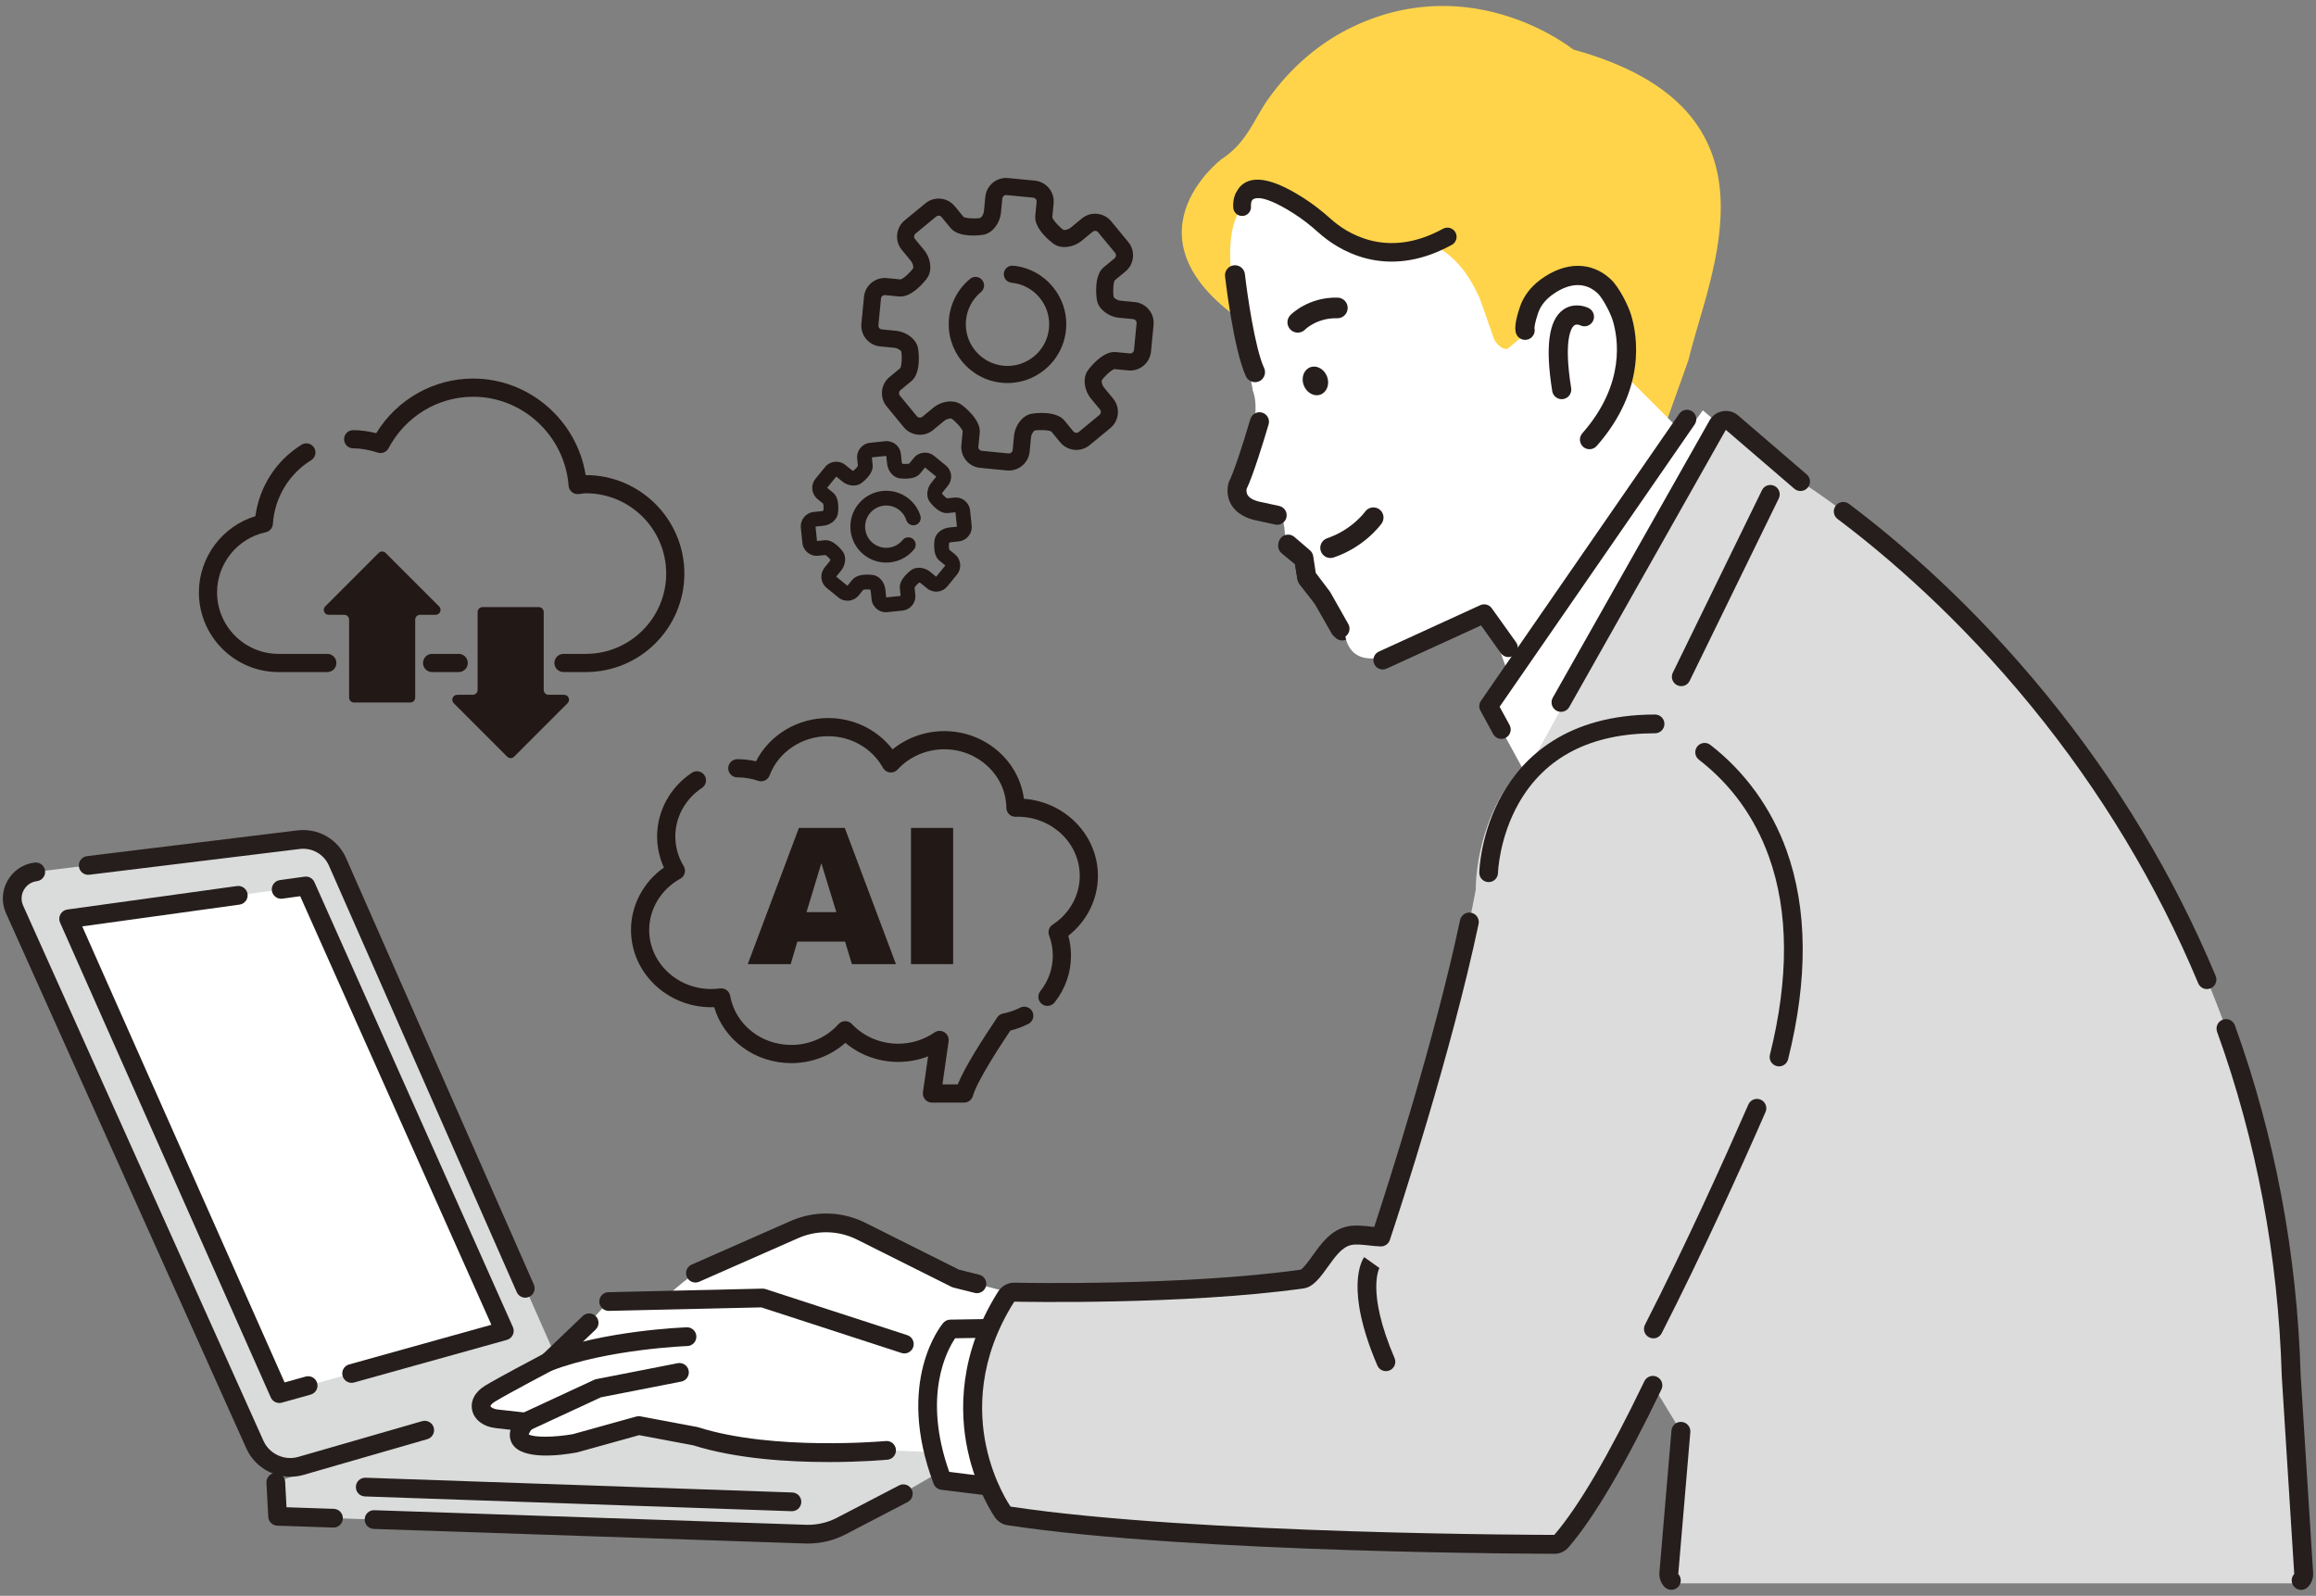 <svg width="193" height="133" viewBox="0 0 193 133" fill="none" xmlns="http://www.w3.org/2000/svg">
<rect x="0" y="0" width="193" height="133" fill="#808080" stroke="none"/>
<g id="Group 34">
<path id="Vector" d="M83.904 39.208L81.678 38.992C80.723 38.901 80.021 38.047 80.114 37.09L80.225 35.938C80.164 35.697 79.594 35.078 79.287 34.887C79.219 34.86 78.915 34.887 78.678 35.083L77.761 35.839C77.404 36.134 76.952 36.272 76.488 36.227C76.025 36.182 75.606 35.96 75.312 35.602L73.89 33.873C73.595 33.516 73.457 33.063 73.501 32.6C73.546 32.135 73.768 31.717 74.127 31.422L75.022 30.683C75.152 30.472 75.185 29.639 75.103 29.289C75.073 29.217 74.839 29.017 74.527 28.986L73.347 28.872C72.392 28.779 71.69 27.927 71.783 26.97L71.998 24.743C72.09 23.787 72.942 23.084 73.897 23.177L75.049 23.288C75.292 23.228 75.909 22.657 76.101 22.349C76.128 22.28 76.101 21.978 75.905 21.74L75.15 20.822C74.855 20.465 74.718 20.012 74.763 19.547C74.807 19.084 75.029 18.665 75.387 18.37L77.113 16.948C77.471 16.653 77.923 16.515 78.386 16.56C78.85 16.605 79.268 16.827 79.561 17.186L80.299 18.081C80.511 18.21 81.344 18.244 81.695 18.162C81.765 18.134 81.966 17.898 81.996 17.587L82.11 16.406C82.201 15.45 83.054 14.747 84.009 14.839L86.235 15.055C87.191 15.148 87.893 16 87.801 16.957L87.69 18.109C87.751 18.35 88.321 18.969 88.629 19.162C88.696 19.188 88.998 19.161 89.237 18.965L90.153 18.209C90.894 17.599 91.993 17.706 92.603 18.447L94.025 20.174C94.635 20.916 94.527 22.015 93.789 22.626L92.893 23.365C92.764 23.576 92.729 24.41 92.811 24.761C92.84 24.832 93.075 25.033 93.387 25.063L94.566 25.177C95.522 25.27 96.224 26.122 96.131 27.078L95.916 29.305C95.823 30.262 94.971 30.964 94.016 30.872L92.864 30.761C92.622 30.821 92.005 31.392 91.813 31.7C91.786 31.767 91.813 32.07 92.01 32.309L92.765 33.226C93.374 33.967 93.268 35.068 92.528 35.678L90.801 37.101C90.06 37.711 88.961 37.605 88.351 36.864L87.612 35.967C87.399 35.837 86.568 35.802 86.219 35.885C86.148 35.914 85.947 36.149 85.917 36.461L85.803 37.641C85.711 38.598 84.858 39.3 83.902 39.208H83.904ZM79.388 33.467C79.627 33.489 79.852 33.559 80.043 33.679C80.326 33.856 81.747 34.983 81.645 36.047L81.531 37.227C81.514 37.399 81.645 37.558 81.816 37.574L84.042 37.79C84.214 37.806 84.373 37.676 84.389 37.504L84.503 36.324C84.587 35.449 85.187 34.664 85.897 34.498C86.221 34.421 88.012 34.209 88.696 35.041L89.451 35.959C89.56 36.092 89.765 36.111 89.898 36.002L91.623 34.578C91.756 34.469 91.775 34.264 91.666 34.131L90.911 33.215C90.352 32.537 90.221 31.561 90.606 30.945C90.784 30.66 91.91 29.238 92.973 29.341L94.153 29.455C94.325 29.471 94.484 29.341 94.501 29.169L94.716 26.942C94.732 26.77 94.601 26.612 94.43 26.595L93.251 26.481C92.376 26.397 91.592 25.796 91.425 25.086C91.35 24.76 91.138 22.966 91.968 22.282L92.884 21.527C93.016 21.418 93.037 21.212 92.927 21.079L91.505 19.353C91.396 19.221 91.193 19.201 91.06 19.31L90.143 20.065C89.465 20.624 88.49 20.755 87.875 20.37C87.591 20.192 86.17 19.063 86.272 18L86.386 16.82C86.402 16.648 86.271 16.489 86.099 16.473L83.873 16.258C83.702 16.241 83.544 16.372 83.527 16.543L83.413 17.724C83.329 18.597 82.73 19.383 82.021 19.549C81.694 19.626 79.901 19.837 79.219 19.008L78.463 18.09C78.391 18.002 78.298 17.981 78.249 17.977C78.2 17.972 78.105 17.975 78.018 18.047L76.292 19.47C76.204 19.541 76.183 19.635 76.179 19.685C76.174 19.734 76.177 19.83 76.249 19.917L77.004 20.835C77.562 21.513 77.694 22.489 77.308 23.105C77.131 23.389 76.004 24.812 74.941 24.709L73.761 24.595C73.59 24.579 73.432 24.709 73.415 24.881L73.2 27.108C73.184 27.28 73.314 27.439 73.485 27.455L74.665 27.569C75.538 27.653 76.323 28.253 76.49 28.963C76.566 29.288 76.779 31.082 75.947 31.767L75.032 32.522C74.944 32.595 74.923 32.688 74.918 32.737C74.914 32.786 74.916 32.881 74.988 32.968L76.411 34.696C76.483 34.782 76.576 34.803 76.626 34.808C76.675 34.813 76.77 34.81 76.857 34.738L77.775 33.983C78.244 33.596 78.853 33.415 79.388 33.467ZM83.488 31.901C80.8 31.64 78.824 29.241 79.083 26.552C79.208 25.248 79.834 24.072 80.844 23.24C81.147 22.99 81.596 23.033 81.846 23.337C82.095 23.64 82.052 24.09 81.749 24.34C81.033 24.93 80.589 25.765 80.5 26.689C80.315 28.597 81.717 30.298 83.624 30.482C85.531 30.667 87.231 29.265 87.416 27.357C87.6 25.449 86.199 23.746 84.293 23.562C83.902 23.524 83.616 23.176 83.653 22.784C83.691 22.393 84.039 22.106 84.43 22.144C87.117 22.403 89.092 24.804 88.833 27.494C88.573 30.183 86.175 32.16 83.489 31.9L83.488 31.901Z" fill="#221815"/>
<path id="Vector_2" d="M68.712 47.307L69.137 46.785C69.175 46.738 69.195 46.676 69.201 46.637C69.108 46.518 68.899 46.318 68.782 46.257L68.179 46.318C67.523 46.385 66.933 45.904 66.866 45.247L66.737 43.984C66.67 43.327 67.15 42.738 67.807 42.67L68.478 42.601C68.536 42.595 68.593 42.568 68.624 42.544C68.642 42.391 68.636 42.1 68.597 41.974L68.129 41.593C67.882 41.392 67.727 41.104 67.694 40.785C67.662 40.466 67.754 40.154 67.956 39.906L68.758 38.922C69.175 38.409 69.931 38.332 70.443 38.75L70.965 39.174C71.013 39.213 71.074 39.234 71.113 39.239C71.233 39.145 71.432 38.935 71.493 38.818L71.432 38.216C71.366 37.559 71.845 36.97 72.502 36.902L73.764 36.772C74.082 36.74 74.393 36.834 74.641 37.036C74.89 37.238 75.044 37.525 75.077 37.842L75.146 38.514C75.151 38.572 75.181 38.63 75.202 38.66C75.355 38.678 75.646 38.672 75.772 38.632L76.152 38.165C76.569 37.653 77.325 37.575 77.838 37.993L78.822 38.794C79.07 38.996 79.224 39.283 79.256 39.602C79.289 39.921 79.196 40.234 78.994 40.482L78.569 41.004C78.531 41.05 78.511 41.113 78.505 41.152C78.599 41.272 78.809 41.471 78.925 41.533L79.526 41.472C79.844 41.439 80.156 41.532 80.405 41.735C80.653 41.938 80.809 42.225 80.841 42.543L80.97 43.806C81.003 44.124 80.909 44.436 80.707 44.685C80.504 44.934 80.218 45.088 79.9 45.121L79.23 45.19C79.171 45.196 79.115 45.223 79.083 45.246C79.065 45.4 79.072 45.691 79.111 45.817L79.578 46.197C80.091 46.615 80.167 47.371 79.75 47.884L78.949 48.868C78.747 49.116 78.461 49.27 78.143 49.303C77.824 49.336 77.512 49.243 77.264 49.041L76.743 48.615C76.695 48.577 76.634 48.557 76.594 48.551C76.476 48.644 76.276 48.854 76.214 48.972L76.276 49.574C76.308 49.892 76.215 50.204 76.013 50.453C75.81 50.702 75.523 50.856 75.207 50.889L73.945 51.018C73.627 51.051 73.315 50.957 73.067 50.755C72.819 50.552 72.664 50.266 72.632 49.949L72.563 49.277C72.557 49.219 72.528 49.162 72.506 49.131C72.353 49.112 72.062 49.119 71.936 49.158L71.556 49.626C71.139 50.138 70.383 50.216 69.871 49.798L68.887 48.997C68.795 48.921 68.716 48.835 68.653 48.741C68.364 48.314 68.374 47.73 68.715 47.309L68.712 47.307ZM71.027 48.325C71.54 47.694 72.814 47.934 72.826 47.936C73.321 48.047 73.724 48.557 73.783 49.149L73.849 49.79L75.051 49.666L74.986 49.026C74.903 48.225 75.971 47.485 75.982 47.479C76.412 47.209 77.058 47.284 77.518 47.66L78.016 48.066L78.779 47.128L78.281 46.722C77.651 46.208 77.891 44.933 77.894 44.921C78.005 44.426 78.514 44.023 79.105 43.963L79.745 43.897L79.623 42.695L78.982 42.76C78.17 42.842 77.445 41.773 77.436 41.762C77.167 41.331 77.243 40.685 77.617 40.225L78.023 39.726L77.086 38.962L76.68 39.46C76.168 40.09 74.893 39.852 74.88 39.849C74.387 39.737 73.984 39.227 73.924 38.636L73.858 37.995L72.656 38.118L72.721 38.759C72.804 39.572 71.736 40.299 71.725 40.305C71.294 40.575 70.648 40.5 70.187 40.124L69.689 39.718L68.927 40.656L69.425 41.062C70.057 41.575 69.816 42.851 69.814 42.864C69.703 43.359 69.194 43.762 68.601 43.821L67.961 43.886L68.084 45.089L68.724 45.024C69.527 44.942 70.265 46.011 70.269 46.02C70.54 46.45 70.463 47.097 70.088 47.559L69.683 48.057L70.619 48.821L71.025 48.323L71.027 48.325ZM70.881 44.199C70.799 43.404 71.032 42.625 71.536 42.005C72.04 41.386 72.755 41 73.549 40.918C74.344 40.837 75.123 41.07 75.741 41.574C76.191 41.941 76.523 42.427 76.699 42.978C76.802 43.302 76.624 43.648 76.302 43.751C75.979 43.855 75.634 43.676 75.529 43.354C75.425 43.029 75.23 42.744 74.965 42.527C74.6 42.23 74.142 42.093 73.674 42.141C73.206 42.189 72.785 42.417 72.487 42.782C72.191 43.147 72.054 43.606 72.102 44.074C72.15 44.542 72.376 44.964 72.741 45.261C73.105 45.557 73.565 45.695 74.032 45.648C74.5 45.6 74.921 45.373 75.217 45.008C75.432 44.744 75.818 44.705 76.081 44.92C76.344 45.134 76.384 45.521 76.169 45.785C75.665 46.404 74.95 46.79 74.156 46.87C73.362 46.952 72.584 46.718 71.965 46.214C71.735 46.026 71.537 45.809 71.375 45.57C71.102 45.166 70.93 44.697 70.88 44.199H70.881Z" fill="#221815"/>
<path id="Vector_3" d="M38.225 56.012H36.007C35.589 56.012 35.251 55.673 35.251 55.254C35.251 54.836 35.589 54.497 36.007 54.497H38.225C38.644 54.497 38.982 54.836 38.982 55.254C38.982 55.673 38.644 56.012 38.225 56.012Z" fill="#221815"/>
<path id="Vector_4" d="M27.276 56.012H23.21C19.551 56.012 16.575 53.032 16.575 49.371C16.575 46.444 18.525 43.857 21.284 43.019C21.61 40.565 23.021 38.368 25.134 37.063C25.49 36.844 25.957 36.954 26.176 37.311C26.395 37.667 26.285 38.134 25.93 38.353C24.075 39.498 22.883 41.484 22.74 43.669C22.718 44.008 22.473 44.29 22.142 44.36C19.794 44.859 18.088 46.966 18.088 49.37C18.088 52.196 20.386 54.496 23.21 54.496H27.276C27.694 54.496 28.033 54.835 28.033 55.253C28.033 55.672 27.694 56.011 27.276 56.011V56.012Z" fill="#221815"/>
<path id="Vector_5" d="M48.829 56.011H46.958C46.54 56.011 46.201 55.672 46.201 55.254C46.201 54.836 46.54 54.496 46.958 54.496H48.829C52.516 54.496 55.516 51.494 55.516 47.804C55.516 44.114 52.516 41.111 48.829 41.111C48.728 41.111 48.615 41.127 48.485 41.144C48.393 41.157 48.301 41.169 48.209 41.178C48.007 41.196 47.805 41.134 47.65 41.002C47.495 40.871 47.398 40.683 47.383 40.481C47.065 36.323 43.572 33.066 39.431 33.066C36.485 33.066 33.782 34.709 32.38 37.355C32.207 37.679 31.827 37.833 31.479 37.72C30.736 37.481 30.066 37.365 29.43 37.365C29.012 37.365 28.673 37.026 28.673 36.608C28.673 36.189 29.012 35.85 29.43 35.85C30.047 35.85 30.679 35.934 31.35 36.106C33.086 33.28 36.129 31.55 39.432 31.55C44.102 31.55 48.078 35.026 48.804 39.596C53.328 39.586 57.03 43.27 57.03 47.804C57.03 52.338 53.351 56.011 48.83 56.011H48.829Z" fill="#221815"/>
<path id="Vector_6" d="M45.309 57.498V51.007C45.309 50.781 45.126 50.598 44.9 50.598H40.21C39.984 50.598 39.802 50.781 39.802 51.007V57.498C39.802 57.724 39.619 57.907 39.393 57.907H38.099C37.736 57.907 37.553 58.347 37.81 58.605L42.266 63.064C42.425 63.224 42.684 63.224 42.844 63.064L47.299 58.605C47.556 58.347 47.374 57.907 47.01 57.907H45.716C45.49 57.907 45.308 57.724 45.308 57.498H45.309Z" fill="#221815"/>
<path id="Vector_7" d="M36.59 50.541L32.134 46.082C31.974 45.922 31.716 45.922 31.556 46.082L27.101 50.541C26.843 50.799 27.026 51.239 27.39 51.239H28.684C28.909 51.239 29.092 51.422 29.092 51.648V58.14C29.092 58.366 29.275 58.549 29.501 58.549H34.192C34.417 58.549 34.6 58.366 34.6 58.14V51.648C34.6 51.422 34.783 51.239 35.009 51.239H36.303C36.666 51.239 36.849 50.799 36.592 50.541H36.59Z" fill="#221815"/>
<path id="Vector_8" d="M87.286 83.837C87.121 83.837 86.955 83.784 86.816 83.672C86.489 83.412 86.433 82.936 86.693 82.607C87.375 81.748 87.734 80.724 87.734 79.644C87.734 79.069 87.631 78.505 87.427 77.967C87.301 77.634 87.424 77.257 87.722 77.062C89.135 76.142 89.979 74.621 89.979 72.994C89.979 70.279 87.661 68.07 84.81 68.07C84.77 68.07 84.731 68.071 84.692 68.072L84.643 68.074C84.437 68.08 84.242 68.004 84.095 67.864C83.949 67.723 83.865 67.528 83.863 67.324C83.836 64.635 81.517 62.448 78.695 62.448C77.203 62.448 75.784 63.063 74.8 64.136C74.635 64.315 74.395 64.404 74.152 64.377C73.91 64.348 73.697 64.204 73.579 63.991C72.68 62.366 70.927 61.357 69.003 61.357C66.825 61.357 64.868 62.67 64.134 64.624C63.991 65.007 63.57 65.206 63.182 65.075C62.623 64.884 62.039 64.788 61.443 64.788C61.025 64.788 60.687 64.449 60.687 64.031C60.687 63.612 61.026 63.273 61.443 63.273C61.971 63.273 62.491 63.333 63 63.45C64.112 61.267 66.441 59.843 69.003 59.843C71.147 59.843 73.13 60.824 74.38 62.456C75.579 61.48 77.106 60.933 78.695 60.933C82.086 60.933 84.915 63.403 85.326 66.573C88.771 66.828 91.493 69.61 91.493 72.994C91.493 74.944 90.58 76.772 89.026 77.99C89.174 78.528 89.249 79.081 89.249 79.643C89.249 81.068 88.776 82.419 87.88 83.549C87.731 83.737 87.51 83.835 87.287 83.835L87.286 83.837Z" fill="#221815"/>
<path id="Vector_9" d="M80.342 91.894H77.662C77.443 91.894 77.233 91.799 77.09 91.633C76.946 91.467 76.881 91.247 76.912 91.029L77.34 88.039C76.553 88.345 75.709 88.504 74.843 88.504C73.223 88.504 71.66 87.932 70.45 86.916C69.224 87.996 67.619 88.604 65.942 88.604C62.922 88.604 60.324 86.68 59.516 83.939C59.433 83.942 59.35 83.944 59.268 83.944C55.582 83.944 52.584 81.054 52.584 77.504C52.584 75.442 53.618 73.509 55.325 72.305C54.954 71.49 54.76 70.607 54.76 69.712C54.76 67.592 55.843 65.607 57.658 64.404C58.007 64.173 58.478 64.268 58.708 64.617C58.939 64.966 58.844 65.436 58.496 65.668C57.105 66.59 56.276 68.102 56.276 69.712C56.276 70.578 56.516 71.431 56.971 72.178C57.079 72.354 57.11 72.568 57.057 72.768C57.003 72.968 56.871 73.138 56.689 73.237C55.091 74.117 54.099 75.751 54.099 77.504C54.099 80.219 56.417 82.428 59.268 82.428C59.507 82.428 59.753 82.411 60 82.378C60.403 82.323 60.776 82.596 60.847 82.995C61.271 85.367 63.413 87.088 65.942 87.088C67.455 87.088 68.888 86.457 69.873 85.357C70.015 85.199 70.216 85.108 70.428 85.105C70.641 85.109 70.844 85.189 70.989 85.344C71.97 86.388 73.375 86.987 74.844 86.987C75.938 86.987 76.985 86.663 77.871 86.051C78.119 85.88 78.445 85.872 78.7 86.031C78.955 86.189 79.093 86.485 79.051 86.783L78.537 90.377H79.811C80.419 88.886 81.864 86.646 83.105 84.792C83.218 84.623 83.393 84.508 83.592 84.469C84.088 84.374 84.566 84.21 85.012 83.982C85.385 83.791 85.84 83.939 86.031 84.311C86.221 84.684 86.075 85.141 85.702 85.331C85.223 85.576 84.717 85.764 84.193 85.891C83.354 87.147 81.45 90.043 81.071 91.347C80.977 91.671 80.681 91.893 80.344 91.893L80.342 91.894Z" fill="#221815"/>
<path id="Vector_10" d="M70.425 78.479H66.445L65.892 80.353H62.313L66.576 69.001H70.399L74.661 80.353H70.99L70.423 78.479H70.425ZM69.698 76.024L68.446 71.944L67.207 76.024H69.698Z" fill="#221815"/>
<path id="Vector_11" d="M75.915 69.001H79.428V80.353H75.915V69.001Z" fill="#221815"/>
<path id="Vector_12" d="M131.105 4.129C131.105 4.129 122.913 -2.511 112.879 2.161C110 3.501 107.56 5.626 105.713 8.211C104.492 9.92 103.943 11.862 101.793 13.267C101.793 13.267 93.1 19.851 103.883 27.004L116.753 34.867L132.908 39.368L138.008 37.565L140.702 30.015C142.433 22.695 149.256 9.121 131.105 4.129Z" fill="#FFD44A"/>
<path id="Vector_13" d="M22.981 123.535L23.133 126.372L68.711 127.913L70.623 127.098L73.315 125.548L86.661 117.866L50.458 113.908L22.981 123.535Z" fill="#DADBDB"/>
<path id="Vector_14" d="M67.337 128.644C67.261 128.644 67.186 128.643 67.109 128.64L31.143 127.425C30.712 127.41 30.375 127.049 30.39 126.618C30.404 126.187 30.766 125.847 31.195 125.865L67.162 127.08C68.059 127.111 68.955 126.907 69.751 126.492L74.918 123.8C75.3 123.601 75.771 123.749 75.97 124.131C76.169 124.513 76.021 124.986 75.638 125.184L70.47 127.876C69.503 128.38 68.424 128.643 67.335 128.643L67.337 128.644Z" fill="#251E1C"/>
<path id="Vector_15" d="M27.79 127.311C27.781 127.311 27.772 127.311 27.763 127.311L23.108 127.154C22.704 127.14 22.377 126.82 22.355 126.415L22.205 123.578C22.182 123.148 22.512 122.78 22.943 122.757C23.375 122.738 23.74 123.064 23.763 123.495L23.876 125.619L27.817 125.752C28.248 125.766 28.585 126.127 28.571 126.558C28.556 126.979 28.21 127.313 27.792 127.313L27.79 127.311Z" fill="#251E1C"/>
<path id="Vector_16" d="M2.981 72.662L4.577 72.467L5.812 72.316L24.879 69.983C26.245 69.815 27.561 70.561 28.12 71.82L47.474 115.708L25.068 122.172C23.532 122.615 21.902 121.863 21.243 120.404L1.218 75.802C0.596 74.427 1.485 72.844 2.981 72.661V72.662Z" fill="#DADBDB"/>
<path id="Vector_17" d="M24.191 123.077C22.653 123.077 21.191 122.181 20.533 120.727L0.507 76.123C0.108 75.24 0.151 74.249 0.626 73.404C1.101 72.558 1.925 72.005 2.887 71.888C3.313 71.836 3.704 72.14 3.756 72.569C3.809 72.997 3.504 73.385 3.077 73.438C2.613 73.495 2.216 73.761 1.987 74.169C1.758 74.577 1.737 75.055 1.93 75.481L21.956 120.085C22.451 121.181 23.697 121.756 24.854 121.423L35.178 118.444C35.593 118.325 36.024 118.564 36.144 118.978C36.263 119.392 36.024 119.825 35.611 119.944L25.287 122.923C24.924 123.027 24.556 123.077 24.193 123.077H24.191Z" fill="#251E1C"/>
<path id="Vector_18" d="M43.775 108.154C43.475 108.154 43.189 107.98 43.061 107.687L27.408 72.135C26.986 71.185 26.009 70.631 24.974 70.757L7.444 72.903C7.017 72.955 6.627 72.651 6.575 72.223C6.522 71.794 6.826 71.406 7.254 71.353L24.785 69.208C26.502 68.999 28.13 69.92 28.833 71.503L44.487 107.057C44.662 107.452 44.483 107.913 44.089 108.086C43.986 108.131 43.88 108.152 43.775 108.152V108.154Z" fill="#251E1C"/>
<path id="Vector_19" d="M79.641 106.553L71.769 102.614C70.026 101.741 67.985 101.691 66.202 102.477L57.951 106.11C57.951 106.11 45.114 114.527 63.705 115.413H86.28L91.591 109.654L79.64 106.553H79.641Z" fill="white"/>
<path id="Vector_20" d="M81.411 107.777C81.349 107.777 81.285 107.769 81.222 107.753L79.452 107.31C79.396 107.296 79.343 107.276 79.292 107.25L71.42 103.311C69.88 102.54 68.092 102.497 66.516 103.19L58.266 106.824C57.871 106.997 57.411 106.818 57.238 106.424C57.065 106.029 57.244 105.568 57.638 105.395L65.888 101.762C67.891 100.88 70.162 100.935 72.119 101.915L79.914 105.816L81.602 106.238C82.02 106.342 82.274 106.767 82.169 107.184C82.08 107.538 81.763 107.776 81.413 107.776L81.411 107.777Z" fill="#251E1C"/>
<path id="Vector_21" d="M75.362 112.016L63.558 108.177L50.721 108.472L49.099 110.244L45.705 113.492C45.705 113.492 42.076 115.402 40.837 116.15C39.593 116.901 39.989 118.09 41.433 118.251L43.788 118.513C41.427 121.466 47.919 120.284 47.919 120.284L53.23 118.808L57.952 119.693C64.444 121.761 73.887 120.875 73.887 120.875L89.527 121.466L92.773 112.015H75.362V112.016Z" fill="white"/>
<path id="Vector_22" d="M69.05 121.851C65.744 121.851 61.352 121.588 57.76 120.454L53.263 119.61L48.125 121.038C48.102 121.045 48.079 121.05 48.056 121.054C46.717 121.299 43.512 121.716 42.686 120.33C42.477 119.979 42.431 119.589 42.548 119.162L41.344 119.028C40.289 118.911 39.524 118.337 39.347 117.531C39.178 116.761 39.584 115.995 40.432 115.483C41.577 114.792 44.645 113.17 45.244 112.854L48.559 109.682C48.87 109.384 49.363 109.394 49.661 109.707C49.959 110.018 49.948 110.512 49.636 110.81L46.242 114.058C46.189 114.108 46.13 114.151 46.066 114.185C46.029 114.204 42.442 116.092 41.236 116.82C40.935 117.002 40.863 117.167 40.87 117.197C40.882 117.251 41.064 117.427 41.516 117.477L43.871 117.74C44.153 117.771 44.396 117.954 44.505 118.217C44.614 118.479 44.571 118.781 44.393 119.003C44.161 119.294 44.084 119.468 44.059 119.55C44.477 119.809 46.194 119.803 47.741 119.526L53.019 118.059C53.134 118.027 53.254 118.021 53.371 118.043L58.092 118.929C58.124 118.935 58.154 118.943 58.185 118.952C64.447 120.946 73.719 120.109 73.811 120.1C74.239 120.059 74.62 120.375 74.66 120.805C74.7 121.234 74.386 121.615 73.957 121.655C73.78 121.671 71.786 121.852 69.048 121.852L69.05 121.851Z" fill="#251E1C"/>
<path id="Vector_23" d="M75.362 112.798C75.281 112.798 75.201 112.785 75.121 112.76L63.444 108.961L50.74 109.253C50.311 109.26 49.952 108.922 49.943 108.491C49.933 108.06 50.274 107.703 50.704 107.693L63.541 107.398C63.628 107.395 63.716 107.409 63.8 107.437L75.604 111.276C76.014 111.409 76.237 111.85 76.105 112.26C75.997 112.589 75.692 112.799 75.363 112.799L75.362 112.798Z" fill="#251E1C"/>
<path id="Vector_24" d="M43.787 119.295C43.493 119.295 43.211 119.127 43.079 118.842C42.898 118.451 43.068 117.987 43.459 117.806L49.509 115C49.565 114.973 49.626 114.954 49.687 114.942L56.474 113.613C56.897 113.531 57.307 113.806 57.389 114.229C57.471 114.652 57.196 115.062 56.774 115.144L50.079 116.455L44.116 119.221C44.009 119.27 43.898 119.294 43.788 119.294L43.787 119.295Z" fill="#251E1C"/>
<path id="Vector_25" d="M45.705 114.275C45.39 114.275 45.093 114.082 44.975 113.77C44.823 113.367 45.026 112.917 45.429 112.764C50.422 110.879 56.949 110.634 57.224 110.624C57.657 110.603 58.016 110.947 58.03 111.377C58.045 111.808 57.708 112.169 57.278 112.184C57.213 112.186 50.728 112.431 45.98 114.225C45.889 114.259 45.797 114.276 45.705 114.276V114.275Z" fill="#251E1C"/>
<path id="Vector_26" d="M92.921 110.54L79.198 110.761C79.198 110.761 75.436 115.191 78.534 123.386L86.871 124.42L92.921 110.539V110.54Z" fill="white"/>
<path id="Vector_27" d="M86.871 125.202C86.84 125.202 86.807 125.2 86.774 125.196L78.438 124.163C78.151 124.128 77.907 123.936 77.804 123.665C74.58 115.137 78.438 110.452 78.603 110.257C78.749 110.086 78.96 109.986 79.185 109.982L92.907 109.761C93.174 109.763 93.422 109.887 93.569 110.109C93.716 110.33 93.741 110.61 93.635 110.854L87.585 124.735C87.46 125.022 87.177 125.203 86.87 125.203L86.871 125.202ZM79.103 122.672L86.389 123.575L91.721 111.34L79.595 111.536C78.912 112.544 76.858 116.324 79.102 122.671L79.103 122.672Z" fill="#251E1C"/>
<path id="Vector_28" d="M112.304 53.239C112.661 53.001 112.772 52.522 112.551 52.148L110.99 49.513C110.972 49.482 110.952 49.452 110.93 49.424L109.713 47.876L109.468 46.459C109.435 46.268 109.334 46.094 109.184 45.97L107.842 44.861C107.495 44.575 106.982 44.625 106.697 44.97C106.411 45.317 106.461 45.829 106.806 46.115L107.916 47.033L108.144 48.356C108.167 48.489 108.223 48.614 108.306 48.719L109.616 50.388L111.149 52.977C111.378 53.364 111.876 53.492 112.263 53.263C112.275 53.255 112.288 53.248 112.301 53.239H112.304Z" fill="#251E1C"/>
<path id="Vector_29" d="M112.147 53.186C111.929 52.232 111.514 51.334 110.98 50.515L110.614 49.955C110.377 49.593 109.887 49.099 109.549 48.828C108.925 48.327 108.661 47.606 108.549 47.069C108.46 46.642 108.258 46.241 107.93 45.953C107.071 45.197 107.06 44.347 107.06 44.347C106.981 42.265 105.627 42.367 105.065 42.501C104.86 42.55 104.645 42.599 104.439 42.557C103.671 42.401 103.397 41.983 103.182 41.34C103.008 40.817 103.048 39.966 103.258 39.455C105.605 33.748 104.183 32.382 104.392 32.453L103.01 25.63C101.707 18.801 103.064 16.385 105.929 15.998C106.692 15.895 105.162 15.941 105.929 15.998C107.472 16.113 111.059 19.519 113.965 20.55C117.007 21.63 119.336 20.334 119.336 20.334C121.331 21.401 122.313 22.744 123.284 24.789L124.527 28.317C124.801 28.792 125.408 29.343 125.783 28.943L127.832 27.226L133.353 29.197L139.825 35.676L143.772 39.071L127.659 60.425C126.728 60.214 124.144 50.949 123.679 51.146L117.015 54.167C113.389 55.777 112.403 54.309 112.145 53.185L112.147 53.186Z" fill="white"/>
<path id="Vector_30" d="M127.093 27.526C127.093 27.526 126.958 27.193 127.417 25.834C127.674 25.073 128.193 24.432 128.839 23.954C129.91 23.161 131.923 22.209 133.69 23.865C134.23 24.372 134.938 25.755 135.156 26.463C135.762 28.439 136.141 32.458 132.46 36.64L127.093 27.527V27.526Z" fill="white"/>
<path id="Vector_31" d="M131.932 37.24C131.601 36.948 131.568 36.442 131.86 36.111C135.488 31.989 134.839 28.155 134.392 26.698C134.193 26.051 133.539 24.82 133.144 24.45C131.75 23.142 130.146 23.981 129.316 24.597C128.761 25.008 128.366 25.525 128.175 26.091C127.891 26.93 127.873 27.276 127.873 27.354C127.957 27.729 127.76 28.119 127.393 28.268C126.984 28.434 126.518 28.236 126.352 27.826C126.186 27.416 126.287 26.681 126.66 25.578C126.957 24.7 127.546 23.917 128.363 23.311C130.427 21.779 132.624 21.769 134.236 23.281C134.913 23.916 135.673 25.425 135.919 26.228C136.445 27.942 137.221 32.441 133.059 37.168C133.008 37.225 132.952 37.273 132.891 37.312C132.598 37.5 132.204 37.481 131.931 37.239L131.932 37.24Z" fill="#251E1C"/>
<path id="Vector_32" d="M102.391 40.21C102.403 40.176 102.416 40.144 102.432 40.112C102.799 39.372 103.442 37.481 104.198 34.925C104.322 34.506 104.763 34.266 105.182 34.39C105.6 34.513 105.84 34.955 105.716 35.374C105.271 36.88 104.443 39.576 103.889 40.739C103.87 40.836 103.846 41.059 103.973 41.265C104.146 41.546 104.565 41.752 105.186 41.862L106.602 42.17C107.028 42.263 107.299 42.686 107.206 43.113C107.161 43.32 107.038 43.496 106.86 43.611C106.682 43.725 106.47 43.764 106.264 43.719L104.897 43.42C103.792 43.222 103.021 42.765 102.606 42.063C102.088 41.188 102.361 40.307 102.394 40.21H102.391Z" fill="#251E1C"/>
<path id="Vector_33" d="M112.092 53.069C112.447 52.841 112.566 52.372 112.355 52.001L110.871 49.38C110.854 49.35 110.835 49.321 110.814 49.292L109.647 47.746L109.433 46.349C109.404 46.161 109.309 45.988 109.163 45.864L107.865 44.749C107.53 44.461 107.025 44.501 106.737 44.835C106.45 45.17 106.489 45.675 106.824 45.963L107.897 46.886L108.097 48.19C108.117 48.321 108.17 48.446 108.249 48.551L109.506 50.215L110.964 52.79C111.182 53.174 111.669 53.309 112.054 53.09C112.066 53.083 112.08 53.075 112.092 53.068V53.069Z" fill="#251E1C"/>
<path id="Vector_34" d="M130.572 33.144C130.831 32.977 130.981 32.667 130.93 32.343C130.245 28.076 131.02 27.246 131.182 27.123C131.381 26.975 131.666 27.103 131.678 27.109C132.07 27.311 132.546 27.152 132.748 26.759C132.95 26.367 132.788 25.881 132.395 25.679C131.971 25.462 131.042 25.25 130.25 25.824C129.053 26.693 128.76 28.91 129.353 32.597C129.423 33.032 129.833 33.329 130.268 33.26C130.38 33.241 130.483 33.201 130.573 33.144H130.572Z" fill="#251E1C"/>
<path id="Vector_35" d="M110.679 31.883C110.674 32.538 110.194 33.008 109.607 32.932C109.021 32.856 108.549 32.264 108.554 31.61C108.559 30.955 109.039 30.486 109.625 30.561C110.212 30.637 110.684 31.229 110.679 31.883Z" fill="#251E1C"/>
<path id="Vector_36" d="M105.163 31.619C105.098 31.682 105.021 31.736 104.934 31.776C104.517 31.968 104.022 31.786 103.828 31.368C102.79 29.115 102.116 23.282 102.088 23.035C102.036 22.578 102.364 22.164 102.821 22.113C103.278 22.061 103.691 22.388 103.742 22.846C103.926 24.456 104.572 29.001 105.341 30.67C105.494 31 105.411 31.379 105.163 31.618V31.619Z" fill="#251E1C"/>
<path id="Vector_37" d="M112.003 26.322C112.184 26.169 112.301 25.942 112.308 25.687C112.32 25.212 111.945 24.817 111.472 24.805C109.034 24.741 107.589 26.202 107.529 26.264C107.199 26.605 107.207 27.15 107.547 27.481C107.886 27.81 108.428 27.805 108.758 27.466C108.809 27.415 109.777 26.482 111.427 26.524C111.646 26.53 111.848 26.453 112.003 26.322Z" fill="#251E1C"/>
<path id="Vector_38" d="M113.88 44.926C114.691 44.255 115.111 43.663 115.142 43.619C115.409 43.236 115.315 42.708 114.932 42.441C114.551 42.174 114.024 42.268 113.757 42.648C113.738 42.675 112.659 44.159 110.597 44.858C110.156 45.008 109.917 45.489 110.067 45.931C110.218 46.373 110.697 46.611 111.139 46.462C112.31 46.065 113.222 45.47 113.88 44.927V44.926Z" fill="#251E1C"/>
<path id="Vector_39" d="M141.902 34.199L124.054 58.855L127.594 65.352L147.956 39.363L141.902 34.199Z" fill="white"/>
<path id="Vector_40" d="M125.114 61.58C124.837 61.58 124.57 61.433 124.429 61.173L123.369 59.228C123.228 58.97 123.244 58.654 123.412 58.41L139.937 34.488C140.182 34.133 140.668 34.044 141.023 34.29C141.377 34.535 141.466 35.021 141.221 35.376L124.968 58.903L125.798 60.425C126.005 60.804 125.865 61.278 125.487 61.485C125.368 61.55 125.24 61.58 125.114 61.58Z" fill="#251E1C"/>
<path id="Vector_41" d="M115.229 55.796C114.933 55.796 114.65 55.627 114.519 55.34C114.34 54.949 114.512 54.485 114.904 54.306L123.356 50.437C123.696 50.282 124.098 50.389 124.315 50.693L126.339 53.529C126.589 53.879 126.508 54.367 126.158 54.617C125.807 54.868 125.321 54.787 125.07 54.435L123.42 52.124L115.552 55.725C115.447 55.772 115.337 55.795 115.229 55.795V55.796Z" fill="#251E1C"/>
<path id="Vector_42" d="M190.934 114.639C190.593 103.095 188.231 91.995 183.912 81.644C180.457 73.361 175.748 65.54 169.917 58.397C160.384 46.717 150.872 40.651 150.042 40.133L144.334 35.225C144.156 35.072 143.918 35.008 143.687 35.049C143.456 35.09 143.256 35.234 143.142 35.44L128.028 62.826C127.668 63.125 127.325 63.445 126.999 63.786C123.107 67.849 122.976 73.367 122.978 74.145C120.963 85.112 116.027 100.213 115.071 103.09C114.806 103.083 114.482 103.047 114.183 103.014C113.586 102.949 112.969 102.881 112.468 102.981C111.384 103.199 110.691 104.169 110.02 105.107C109.543 105.773 109.004 106.528 108.534 106.594C98.497 108.003 84.667 107.694 84.529 107.691C84.259 107.683 83.998 107.823 83.851 108.054C80.687 113.06 80.771 117.669 81.398 120.653C82.078 123.89 83.507 125.933 83.567 126.018C83.689 126.191 83.877 126.306 84.087 126.339C99.605 128.683 129.226 128.708 129.523 128.708C129.75 128.708 129.967 128.61 130.114 128.437C132.442 125.734 135.132 120.879 137.739 115.458L140.075 119.294L139.072 131.116C139.053 131.333 139.126 131.549 139.274 131.71C139.422 131.871 139.63 131.962 139.849 131.962H191.195C191.411 131.962 191.616 131.873 191.764 131.716C191.911 131.559 191.987 131.348 191.973 131.133L190.934 114.639V114.639Z" fill="#DCDCDC"/>
<path id="Vector_43" d="M130.083 59.325C129.951 59.325 129.818 59.292 129.695 59.223C129.316 59.008 129.183 58.527 129.398 58.147L142.456 35.052C142.681 34.644 143.08 34.358 143.547 34.274C144.015 34.188 144.487 34.319 144.847 34.628L150.555 39.535C150.885 39.819 150.923 40.318 150.639 40.648C150.355 40.978 149.857 41.017 149.527 40.732L143.819 35.825L130.771 58.925C130.626 59.182 130.359 59.325 130.084 59.325H130.083Z" fill="#251E1C"/>
<path id="Vector_44" d="M183.912 82.434C183.604 82.434 183.311 82.251 183.184 81.948C179.758 73.736 175.089 65.98 169.306 58.897C163.214 51.434 157.15 46.273 153.134 43.257C152.786 42.995 152.715 42.5 152.976 42.152C153.239 41.803 153.732 41.732 154.081 41.994C158.166 45.062 164.335 50.311 170.527 57.897C176.405 65.099 181.154 72.986 184.639 81.338C184.806 81.74 184.617 82.203 184.215 82.371C184.115 82.412 184.013 82.432 183.911 82.432L183.912 82.434Z" fill="#251E1C"/>
<path id="Vector_45" d="M191.763 132.505C191.57 132.505 191.376 132.434 191.224 132.291C190.907 131.993 190.891 131.496 191.186 131.178L190.147 114.689C190.147 114.68 190.146 114.671 190.146 114.662C189.852 104.723 188.04 95.077 184.758 85.993C184.609 85.583 184.822 85.131 185.231 84.983C185.639 84.834 186.093 85.046 186.241 85.457C189.579 94.695 191.423 104.5 191.722 114.602L192.76 131.083C192.788 131.514 192.634 131.942 192.338 132.256C192.183 132.421 191.974 132.505 191.763 132.505Z" fill="#251E1C"/>
<path id="Vector_46" d="M139.277 132.5C139.063 132.5 138.85 132.413 138.693 132.243C138.396 131.921 138.248 131.485 138.285 131.047L139.289 119.226C139.326 118.792 139.708 118.469 140.141 118.507C140.575 118.543 140.897 118.926 140.86 119.36L139.856 131.182C140.151 131.503 140.129 131.999 139.808 132.294C139.658 132.433 139.468 132.501 139.277 132.501V132.5Z" fill="#251E1C"/>
<path id="Vector_47" d="M129.524 129.497C129.225 129.497 99.532 129.471 83.969 127.119C83.549 127.055 83.168 126.821 82.924 126.475C82.861 126.386 81.344 124.222 80.627 120.817C79.969 117.689 79.879 112.864 83.186 107.634C83.481 107.167 84.008 106.889 84.555 106.904C85.125 106.916 98.639 107.183 108.394 105.818C108.63 105.697 109.116 105.017 109.379 104.65C110.103 103.636 110.925 102.488 112.314 102.209C112.935 102.085 113.613 102.16 114.271 102.231C114.353 102.24 114.436 102.25 114.518 102.258C115.679 98.726 119.57 86.623 121.673 76.681C121.763 76.255 122.182 75.982 122.608 76.073C123.034 76.163 123.307 76.582 123.216 77.008C120.956 87.689 116.659 100.817 115.821 103.34C115.712 103.67 115.398 103.892 115.054 103.881C114.757 103.873 114.412 103.836 114.107 103.802C113.561 103.743 113.006 103.68 112.624 103.758C111.846 103.914 111.271 104.719 110.662 105.57C110.066 106.403 109.45 107.266 108.645 107.379C98.763 108.766 85.1 108.498 84.522 108.484C81.496 113.262 81.574 117.652 82.171 120.494C82.82 123.582 84.198 125.545 84.211 125.564C99.654 127.895 129.228 127.922 129.525 127.922C131.553 125.563 134.079 121.254 137.03 115.118C137.218 114.726 137.69 114.56 138.083 114.75C138.475 114.938 138.64 115.41 138.451 115.803C135.44 122.065 132.838 126.489 130.713 128.955C130.416 129.301 129.983 129.499 129.527 129.5L129.524 129.497Z" fill="#251E1C"/>
<path id="Vector_48" d="M137.777 111.542C137.657 111.542 137.537 111.514 137.423 111.456C137.039 111.259 136.887 110.789 137.083 110.405C140.463 103.786 143.634 96.77 145.699 92.052C145.872 91.657 146.332 91.477 146.727 91.65C147.121 91.824 147.301 92.284 147.128 92.679C145.054 97.418 141.869 104.463 138.472 111.117C138.334 111.387 138.06 111.542 137.777 111.542Z" fill="#251E1C"/>
<path id="Vector_49" d="M148.252 88.874C148.19 88.874 148.126 88.867 148.062 88.85C147.644 88.746 147.391 88.322 147.495 87.904C149.087 81.529 149.057 75.97 147.404 71.381C146.226 68.111 144.265 65.397 141.575 63.315C141.234 63.052 141.172 62.561 141.435 62.22C141.698 61.879 142.188 61.817 142.529 62.081C145.416 64.316 147.609 67.349 148.871 70.852C150.631 75.738 150.677 81.602 149.008 88.283C148.92 88.638 148.601 88.875 148.252 88.875V88.874Z" fill="#251E1C"/>
<path id="Vector_50" d="M124.054 73.517C124.047 73.517 124.041 73.517 124.034 73.517C123.604 73.506 123.263 73.149 123.274 72.718C123.277 72.583 123.373 69.382 125.22 66.147C126.938 63.138 130.536 59.551 137.922 59.551C138.353 59.551 138.702 59.901 138.702 60.332C138.702 60.763 138.353 61.113 137.922 61.113C132.593 61.113 128.775 63.067 126.574 66.922C124.921 69.818 124.832 72.727 124.832 72.755C124.823 73.18 124.476 73.518 124.054 73.518V73.517Z" fill="#251E1C"/>
<path id="Vector_51" d="M115.496 114.275C115.193 114.275 114.905 114.098 114.779 113.802C112.03 107.381 113.503 105.02 113.68 104.771L114.949 105.678C114.949 105.678 114.955 105.672 114.965 105.656C114.953 105.676 113.829 107.622 116.212 113.187C116.382 113.583 116.199 114.042 115.803 114.212C115.702 114.255 115.598 114.275 115.496 114.275Z" fill="#251E1C"/>
<path id="Vector_52" d="M25.488 73.838L5.719 76.575L23.278 116.149L42.028 110.921L25.488 73.838Z" fill="white"/>
<path id="Vector_53" d="M29.301 115.25C28.959 115.25 28.646 115.024 28.55 114.679C28.434 114.263 28.677 113.833 29.091 113.717L40.947 110.411L25.016 74.692L23.535 74.897C23.11 74.957 22.715 74.657 22.656 74.23C22.597 73.803 22.895 73.409 23.322 73.35L25.382 73.064C25.727 73.017 26.06 73.202 26.201 73.519L42.742 110.602C42.834 110.809 42.831 111.046 42.735 111.252C42.638 111.458 42.457 111.611 42.238 111.671L29.51 115.22C29.44 115.239 29.37 115.248 29.301 115.248V115.25Z" fill="#251E1C"/>
<path id="Vector_54" d="M23.278 116.929C22.976 116.929 22.693 116.753 22.565 116.466L5.007 76.893C4.907 76.668 4.919 76.411 5.038 76.196C5.158 75.982 5.37 75.836 5.612 75.803L19.751 73.845C20.177 73.786 20.571 74.085 20.63 74.512C20.689 74.939 20.391 75.332 19.964 75.392L6.852 77.207L23.716 115.216L25.469 114.728C25.884 114.613 26.314 114.855 26.43 115.27C26.546 115.685 26.303 116.115 25.888 116.231L23.486 116.901C23.417 116.92 23.347 116.929 23.277 116.929H23.278Z" fill="#251E1C"/>
<path id="Vector_55" d="M65.995 125.948C65.987 125.948 65.977 125.948 65.968 125.948L30.408 124.717C29.977 124.702 29.64 124.341 29.656 123.91C29.671 123.479 30.031 123.145 30.462 123.157L66.022 124.388C66.453 124.403 66.79 124.764 66.774 125.195C66.76 125.617 66.413 125.949 65.995 125.949V125.948Z" fill="#251E1C"/>
<path id="Vector_56" d="M140.102 57.186C139.987 57.186 139.87 57.16 139.76 57.106C139.374 56.916 139.213 56.449 139.402 56.062L146.83 40.857C147.019 40.47 147.486 40.309 147.873 40.498C148.259 40.688 148.42 41.156 148.231 41.542L140.803 56.748C140.668 57.025 140.391 57.186 140.102 57.186Z" fill="#251E1C"/>
<path id="Vector_57" d="M103.552 17.998C103.692 17.991 103.82 17.944 103.928 17.87C104.134 17.728 104.262 17.486 104.247 17.219C104.237 17.027 104.25 16.773 104.377 16.65C104.513 16.517 104.788 16.507 104.873 16.515C104.915 16.52 104.957 16.519 104.998 16.517C105.468 16.573 106.332 16.846 107.825 17.802C108.506 18.237 109.18 18.758 109.887 19.393C111.366 20.721 115.406 23.477 120.987 20.405C121.01 20.393 121.032 20.379 121.052 20.365C121.371 20.145 121.479 19.715 121.287 19.367C121.083 18.997 120.619 18.862 120.25 19.065C115.527 21.665 112.143 19.365 110.908 18.255C110.137 17.564 109.399 16.994 108.647 16.513C106.393 15.071 104.797 14.647 103.768 15.218C103.457 15.39 103.245 15.633 103.103 15.884C102.897 16.195 102.734 16.65 102.771 17.302C102.794 17.709 103.143 18.021 103.55 17.997L103.552 17.998Z" fill="#251E1C"/>
</g>
</svg>
